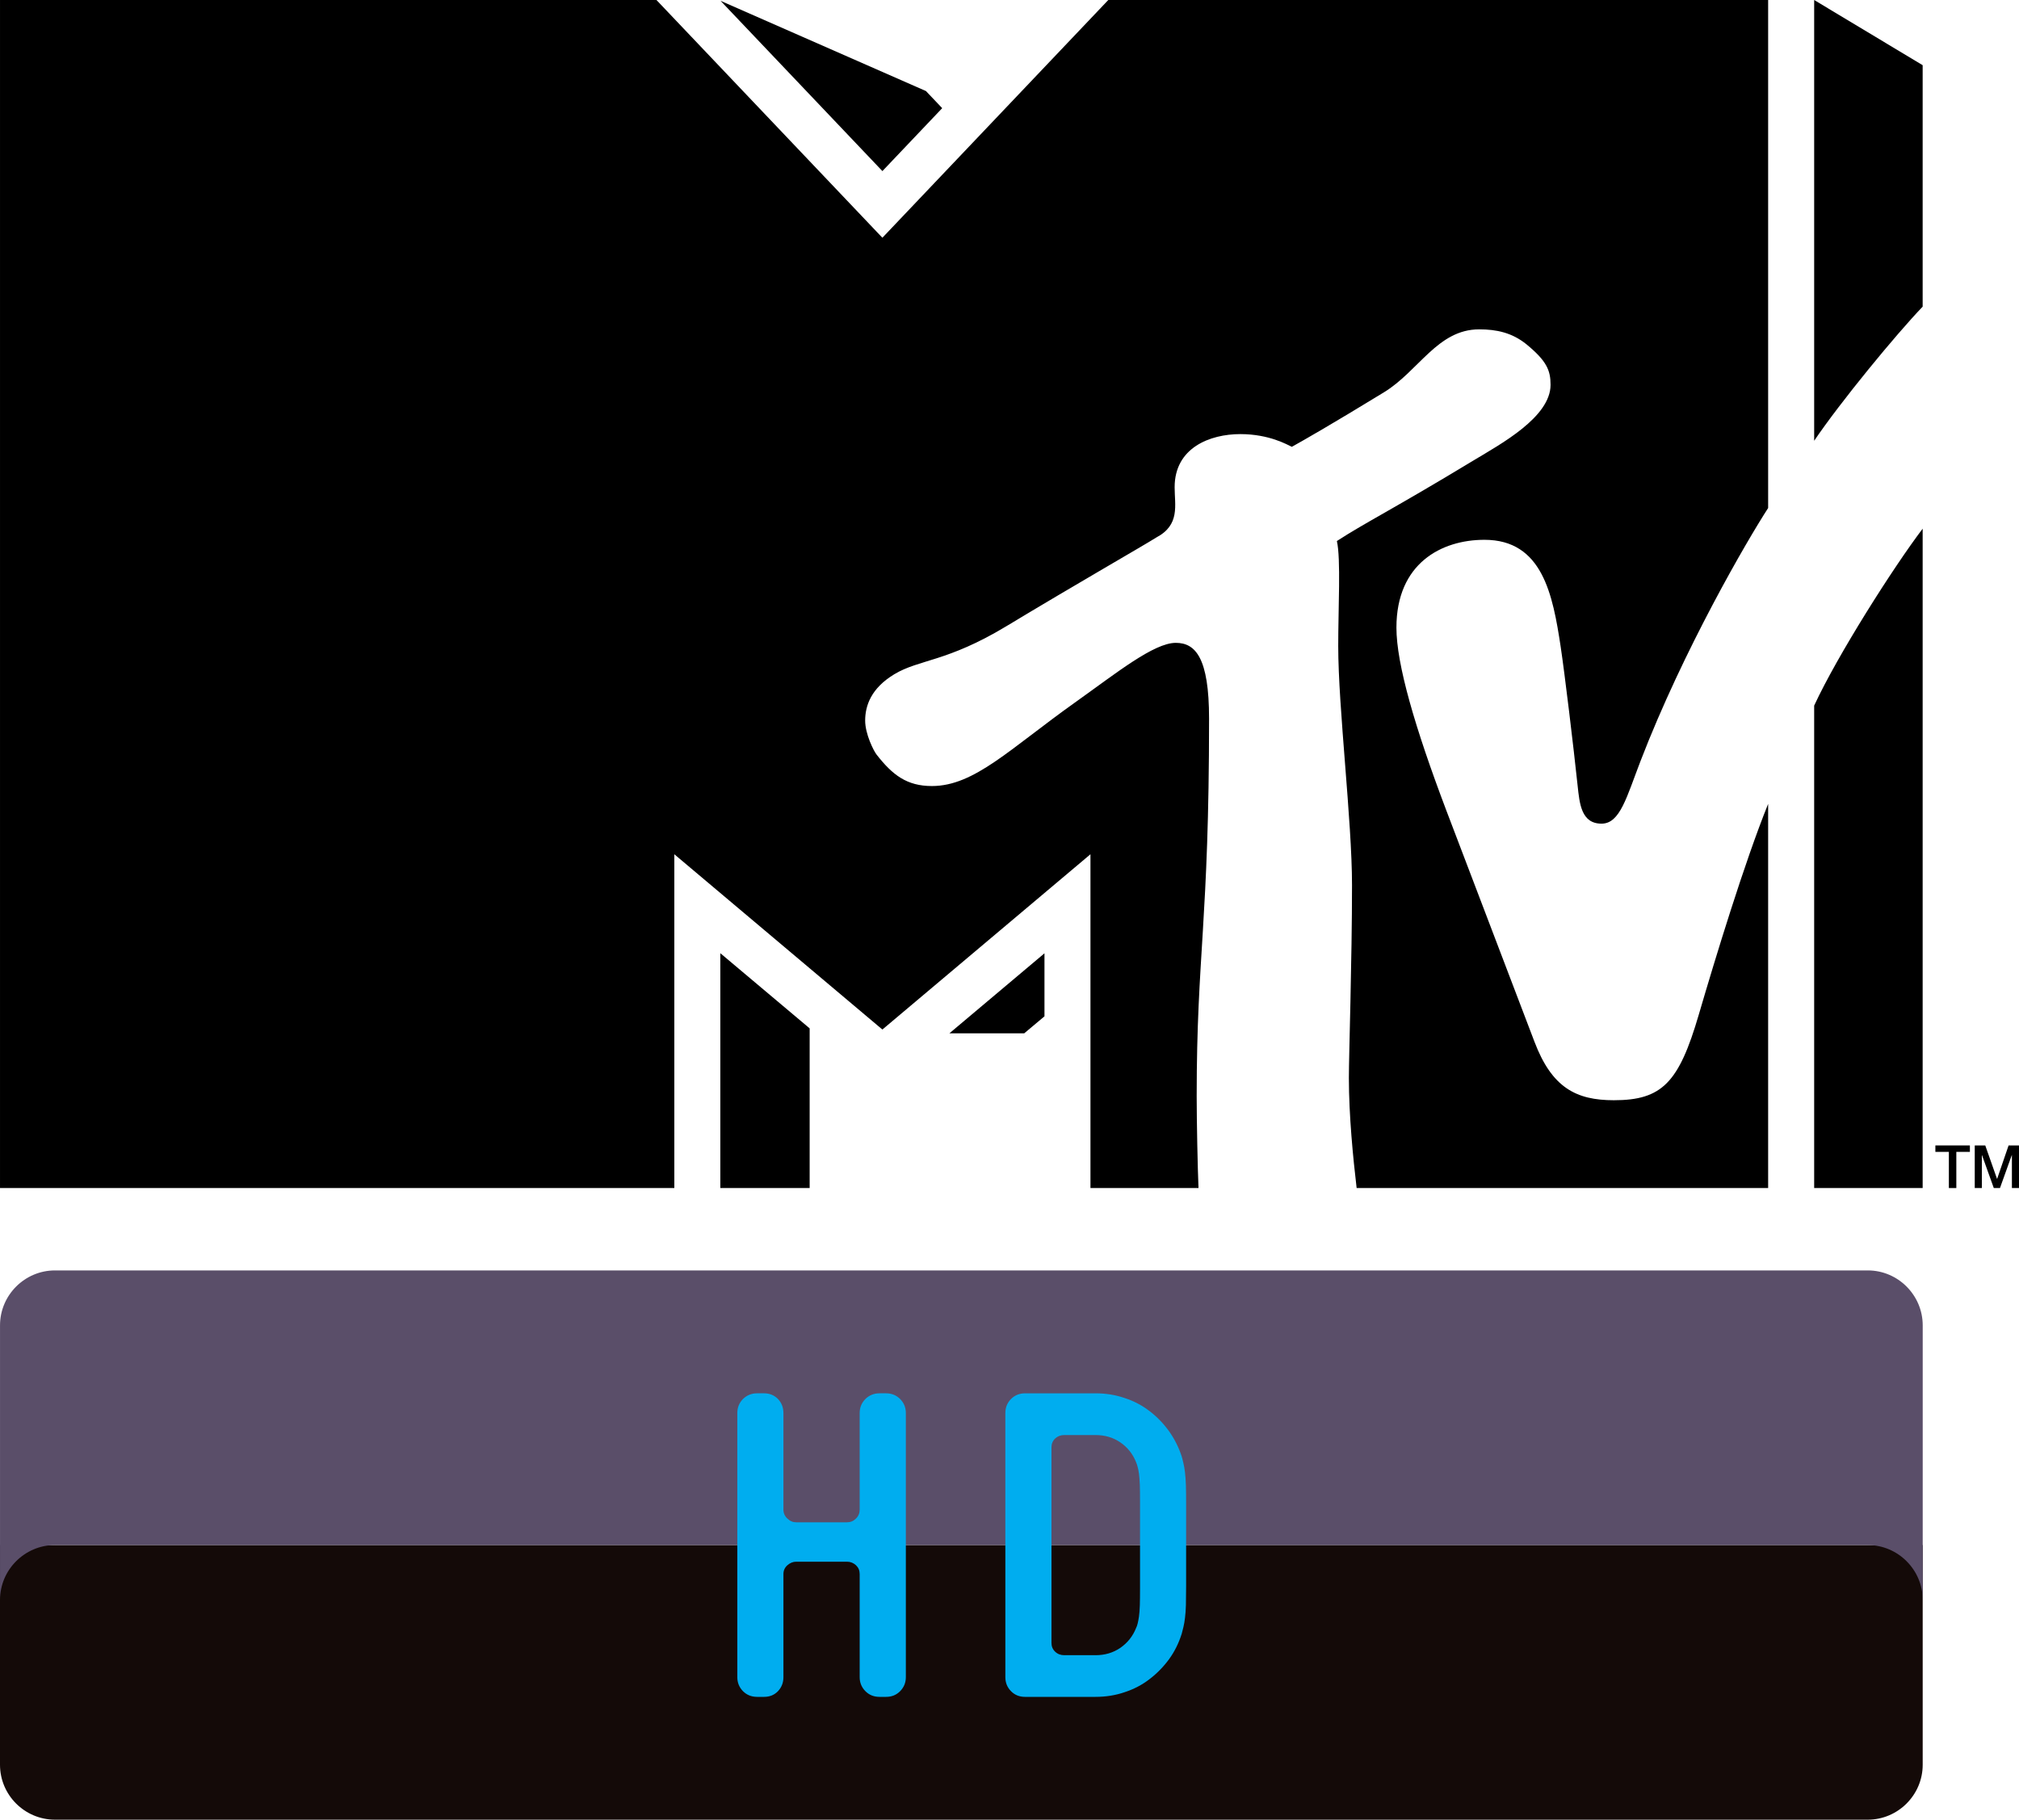 <?xml version="1.0" encoding="UTF-8" standalone="no"?>
<!-- Created with Inkscape (http://www.inkscape.org/) -->
<svg xmlns:rdf="http://www.w3.org/1999/02/22-rdf-syntax-ns#" xmlns="http://www.w3.org/2000/svg" height="540.87" width="600" version="1.1" xmlns:cc="http://creativecommons.org/ns#" xmlns:dc="http://purl.org/dc/elements/1.1/">
 <g fill-rule="nonzero" transform="translate(882.08,75.618)">
  <path fill="#000" d="m-478.92,277.5c-1.038-8.807-2.306-21.521-2.306-32.718,0-6.939,0.934-34.847,0.934-57.354,0-18.967-4.097-52.689-4.097-71.019-0.01-11.012,0.815-25.95-0.4-31.216,8.775-5.682,16.462-9.335,40.679-23.994,7.847-4.742,22.821-12.781,22.821-22.439,0-4.288-1.133-7.095-7.236-12.098-4.248-3.398-8.817-4.386-13.984-4.386-12.341,0-17.925,12.363-28.272,18.7-15.784,9.654-24.156,14.42-27.39,16.213-1.299-0.582-6.662-3.778-15.312-3.778-9.018,0-19.521,4.049-19.521,15.776-0.01,5.38,1.703,11.195-5.477,14.97-4.019,2.545-23.662,13.759-44.561,26.372-17.623,10.638-25.835,9.785-33.266,14.257-6.869,4.145-8.664,9.305-8.664,13.783,0,3.985,2.514,8.991,3.396,10.106,4.728,6.055,8.985,9.343,16.438,9.343,12.626,0,23.126-11.048,42.629-24.908,12.159-8.658,23.319-17.651,29.846-17.651,5.836,0,9.891,4.402,9.891,22.512,0,60.558-3.681,70.162-3.681,112.18,0,7.559,0.289,21.531,0.542,27.35h-32.109v-99.206l-61.833,52.097-61.833-52.097v99.206h-200.39v-353.12h195.08l67.143,70.666,67.135-70.666h196.09v151c-6.2,9.57-25.149,42.029-37.91,75.162-4.169,10.825-6.101,18.654-11.598,18.654-6.033,0-6.537-5.951-7.112-11.305-1.227-11.606-3.834-33.288-5.035-41.274-2.338-15.45-5.4-31.79-22.65-31.79-12.767,0-26.161,6.991-26.161,26.113,0,10.813,5.469,29.627,14.84,54.364,3.701,9.757,23.343,61.251,26.175,68.694,5.183,13.681,12.385,17.406,23.6,17.406,14.364,0,19.334-5.276,25.231-25.414,5.029-17.167,13.552-45.148,20.62-62.677v114.19h-122.29zm168.21-195.97,0,195.97-32.242,0,0-143.39c6.889-14.904,23.506-41.075,32.242-52.585zm-32.242-26.137,0-131.01,32.242,19.375,0,71.77c-7.921,8.246-24.486,28.396-32.242,39.864zm-259.13-98.861-17.768,18.702-48.092-50.606,61.03,26.815,4.83,5.089zm2.151,274.98,22.234,0,6.009-5.047,0-18.732-28.243,23.779zm-68.089,45.993,26.552,0,0-47.461-26.552-22.343"/>
  <path fill="#000" d="m-306.93,264.84,10.257,0,0,1.914-4.031,0,0,10.755-2.217,0,0-10.755-4.009,0"/>
  <path fill="#000" d="m-295.23,264.84,3.123,0,3.494,9.921,0.04,0,3.4-9.921,3.097,0,0,12.669-2.113,0,0-9.781-0.04,0-3.507,9.781-1.832,0-3.507-9.781-0.04,0,0,9.781-2.113,0"/>
  <path fill="#140a08" d="m-310.7,448.93c0,8.971-7.348,16.316-16.316,16.316h-538.73c-9.009,0-16.334-7.346-16.334-16.316v-65.309h571.38"/>
  <path fill="#5a4e69" d="m-327.01,301.99-538.73,0c-8.993,0-16.334,7.346-16.334,16.33v65.301,16.316c0-8.963,7.341-16.316,16.334-16.316h538.73c8.969,0,16.316,7.353,16.316,16.316v-16.316-65.301c0-8.985-7.348-16.33-16.316-16.33"/>
  <path fill="#00adef" d="m-614.59,427.06c-1.131,1.139-2.502,1.683-4.177,1.683h-1.944c-1.659,0-3.045-0.544-4.187-1.683-1.131-1.147-1.705-2.526-1.705-4.175v-30.645c0-1.05-0.351-1.902-1.085-2.609-0.763-0.693-1.641-1.064-2.677-1.064h-15.105c-0.974,0-1.85,0.37-2.631,1.064-0.781,0.707-1.163,1.56-1.163,2.609v30.645c0,1.649-0.542,3.027-1.627,4.175-1.099,1.139-2.47,1.683-4.113,1.683h-2.079c-1.659,0-3.045-0.544-4.195-1.683-1.115-1.147-1.689-2.526-1.689-4.175v-78.504c0-1.659,0.574-3.033,1.689-4.181,1.149-1.115,2.535-1.683,4.195-1.683h2.079c1.643,0,3.014,0.568,4.113,1.683,1.085,1.147,1.627,2.522,1.627,4.181v28.685c0,1.048,0.382,1.94,1.163,2.669,0.781,0.757,1.657,1.121,2.631,1.121h15.105c1.036,0,1.914-0.364,2.677-1.121,0.735-0.729,1.085-1.621,1.085-2.669v-28.685c0-1.659,0.574-3.033,1.705-4.181,1.141-1.115,2.527-1.683,4.187-1.683h1.944c1.675,0,3.045,0.568,4.177,1.683,1.131,1.147,1.707,2.522,1.707,4.181v78.504c0,1.649-0.576,3.027-1.707,4.175"/>
  <path fill="#00adef" d="m-556.51,416.36c2.772,0,5.246-0.725,7.393-2.201,2.139-1.494,3.689-3.456,4.649-5.876,0.199-0.368,0.335-0.791,0.464-1.309,0.139-0.502,0.271-1.227,0.398-2.093,0.119-0.852,0.207-1.968,0.257-3.322,0.04-1.334,0.06-3.007,0.06-5.019v-25.815c0-2.002-0.018-3.667-0.06-5.011-0.06-1.338-0.139-2.464-0.257-3.326-0.12-0.874-0.255-1.546-0.398-2.004-0.119-0.49-0.269-0.952-0.464-1.392-0.96-2.442-2.51-4.394-4.649-5.868-2.147-1.484-4.621-2.199-7.393-2.199h-9.317c-1.038,0-1.95,0.341-2.681,1.02-0.735,0.703-1.099,1.577-1.099,2.605v58.152c0,1.066,0.364,1.922,1.099,2.621,0.731,0.695,1.643,1.036,2.681,1.036h9.317zm-20.963,12.385c-1.629,0-3.031-0.544-4.149-1.683-1.131-1.147-1.689-2.526-1.689-4.175v-78.504c0-1.659,0.558-3.033,1.689-4.181,1.117-1.115,2.519-1.683,4.149-1.683h20.963c3.043,0,5.911,0.462,8.624,1.388,2.76,0.892,5.222,2.201,7.419,3.892,2.235,1.699,4.147,3.695,5.808,5.997,1.639,2.316,2.882,4.802,3.758,7.489,0.179,0.607,0.339,1.295,0.512,2.035,0.179,0.741,0.335,1.633,0.462,2.671,0.119,1.052,0.223,2.328,0.273,3.85,0.04,1.512,0.06,3.4,0.06,5.68v24.243c0,2.245-0.04,4.147-0.06,5.672-0.04,1.522-0.139,2.782-0.273,3.842-0.12,1.042-0.285,1.926-0.462,2.691-0.179,0.709-0.335,1.41-0.512,2.012-0.876,2.786-2.119,5.3-3.758,7.565-1.661,2.257-3.573,4.22-5.808,5.929-2.197,1.703-4.659,2.98-7.419,3.888-2.713,0.928-5.581,1.38-8.624,1.38"/>
 </g>
</svg>
